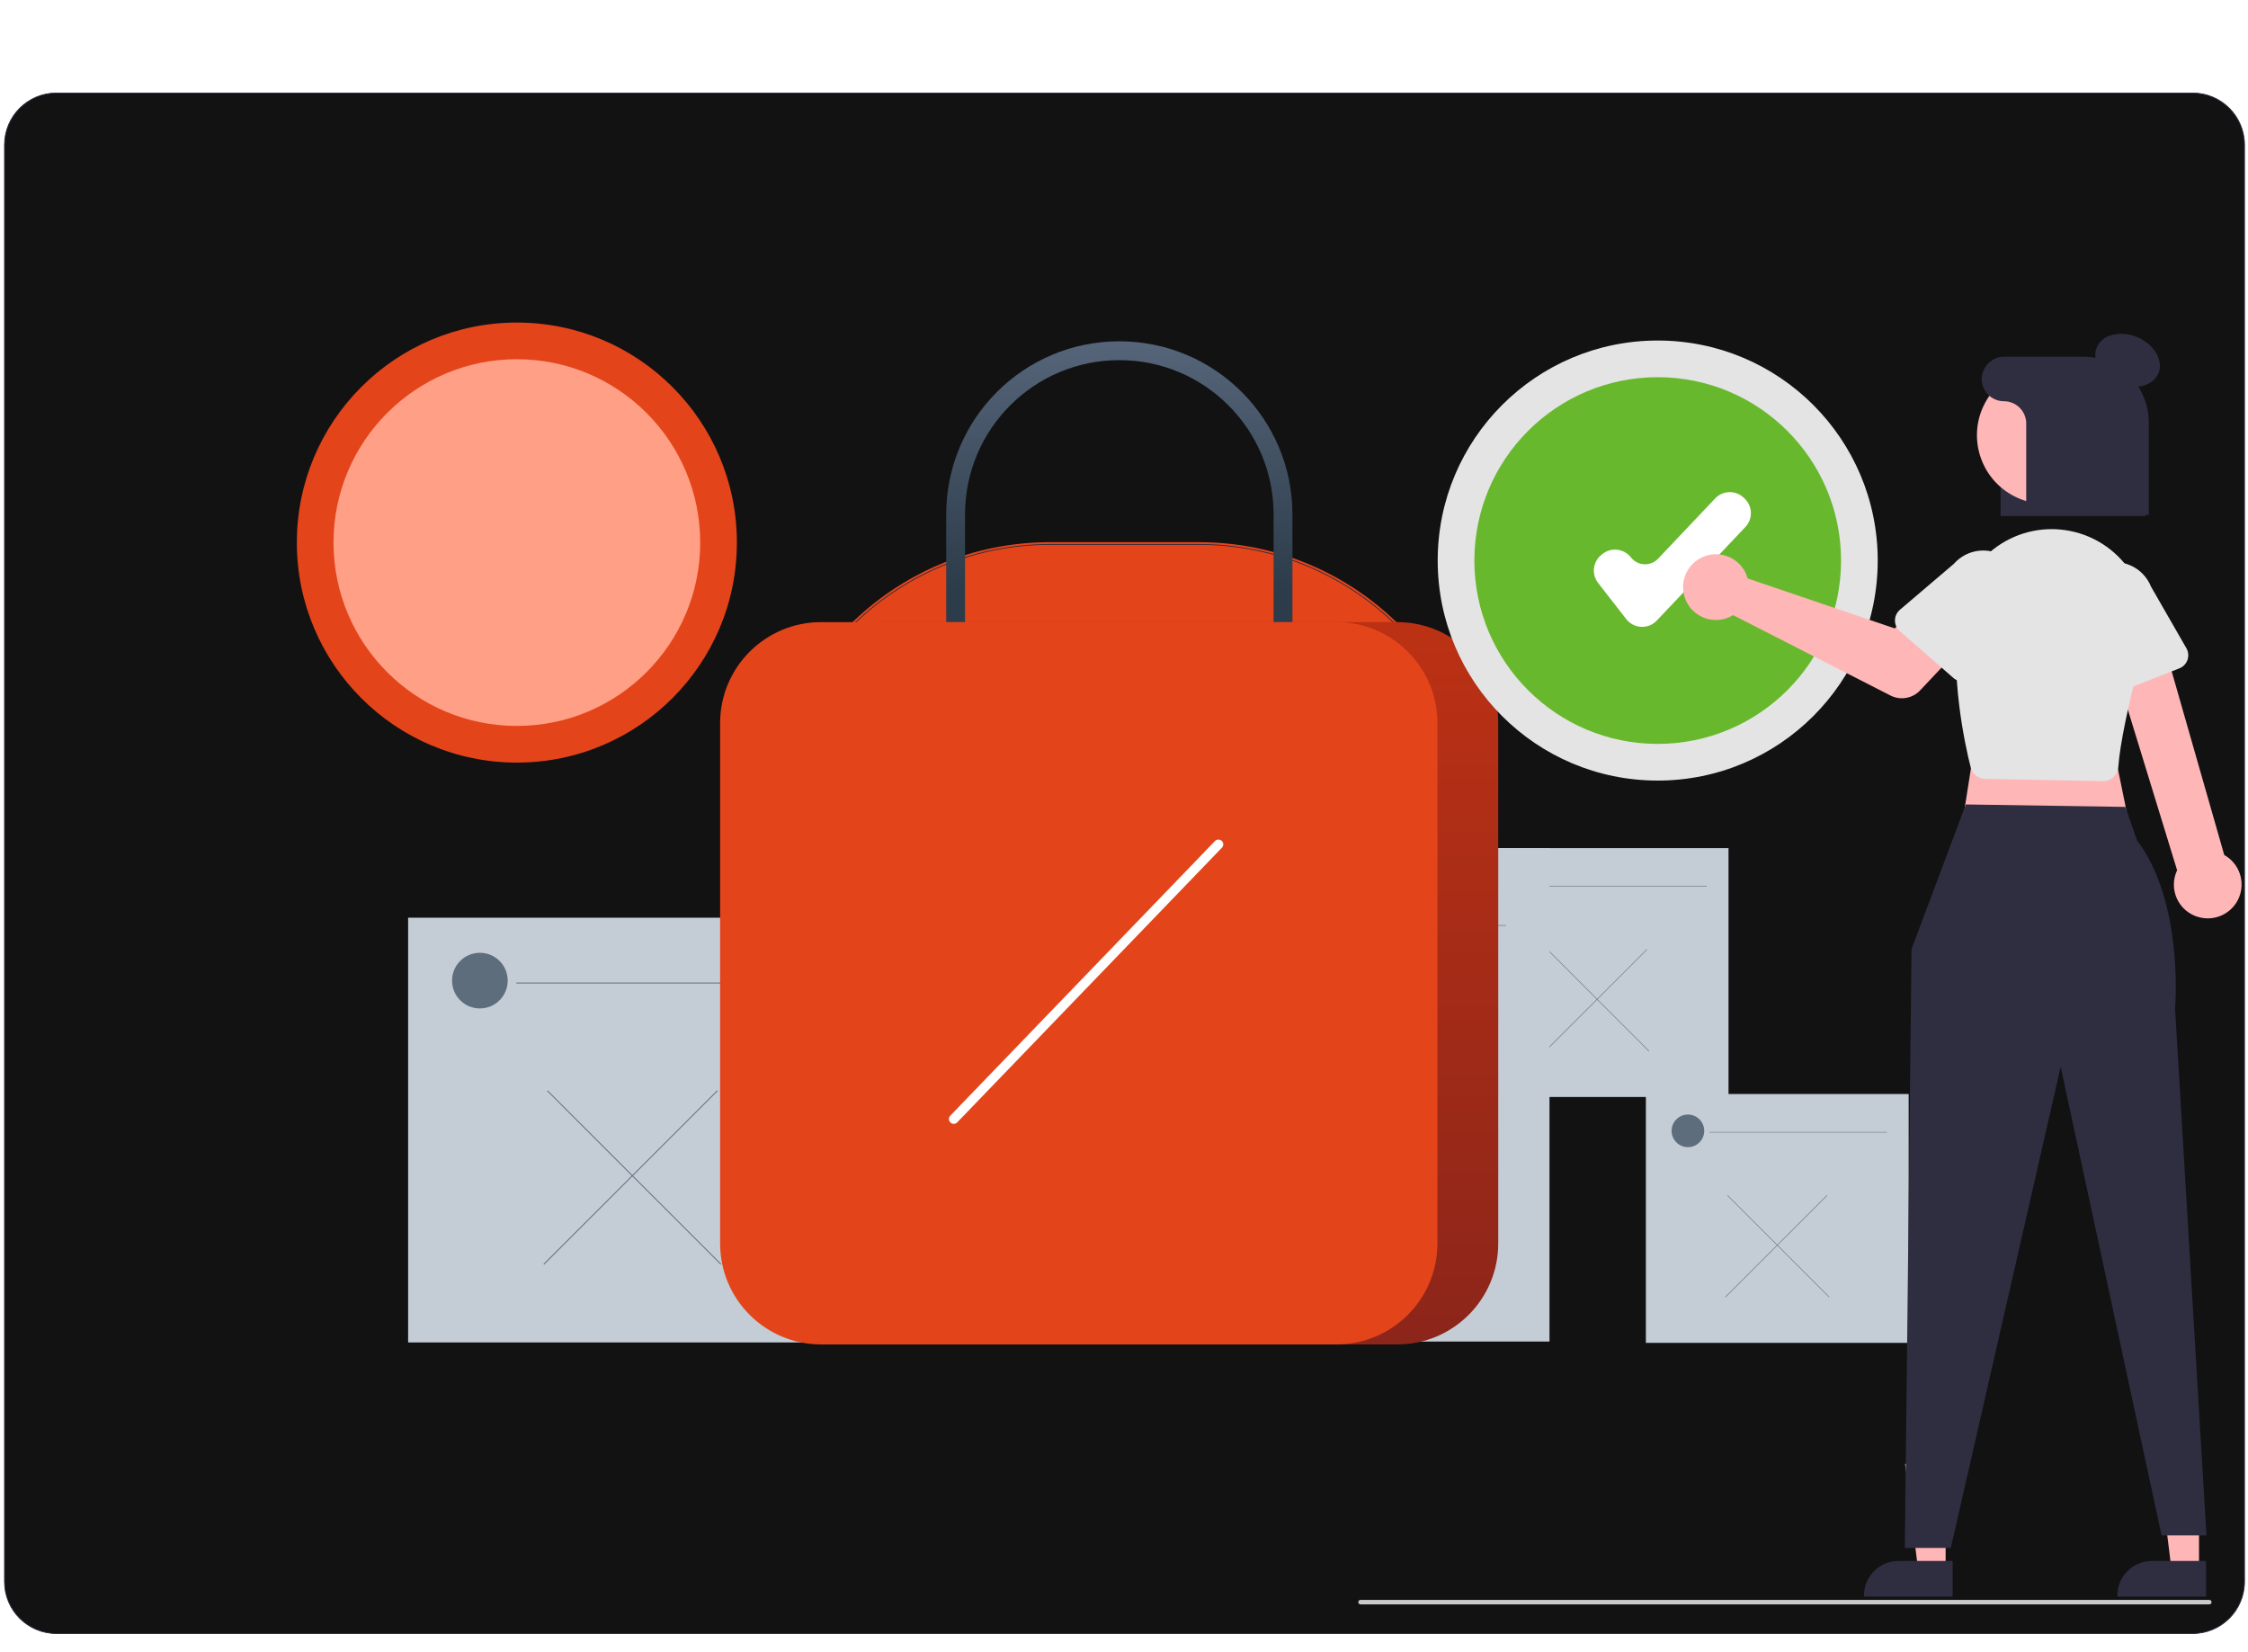 <svg width="2802" height="2059" viewBox="0 0 2802 2059" fill="none" xmlns="http://www.w3.org/2000/svg">
<g clip-path="url(#clip0_252_116)">
<path d="M2732.94 115.918H70.314C34.579 115.918 5.61 144.883 5.61 180.613V1971.2C5.61 2006.93 34.579 2035.9 70.314 2035.9H2732.94C2768.68 2035.9 2797.65 2006.93 2797.65 1971.2V180.613C2797.65 144.883 2768.68 115.918 2732.94 115.918Z" fill="#121213" stroke="#282B3F"/>
<g filter="url(#filter0_f_252_116)">
<path d="M1494.39 675.707H1308.87C1113.44 675.707 955.015 834.108 955.015 1029.51C955.015 1224.9 1113.44 1383.31 1308.87 1383.31H1494.39C1689.82 1383.31 1848.25 1224.9 1848.25 1029.51C1848.25 834.108 1689.82 675.707 1494.39 675.707Z" fill="#E4441A"/>
<path d="M1494.39 678.52H1308.87C1114.99 678.52 957.829 835.662 957.829 1029.51C957.829 1223.35 1114.99 1380.49 1308.87 1380.49H1494.39C1688.27 1380.49 1845.43 1223.35 1845.43 1029.51C1845.43 835.662 1688.27 678.52 1494.39 678.52Z" stroke="#282B3F"/>
</g>
<path d="M508.698 1143.75H1067.73V1673.11H508.698V1143.75Z" fill="#C4CCD5"/>
<path d="M598.137 1256.83C617.291 1256.83 632.819 1241.31 632.819 1222.16C632.819 1203.01 617.291 1187.48 598.137 1187.48C578.983 1187.48 563.455 1203.01 563.455 1222.16C563.455 1241.31 578.983 1256.83 598.137 1256.83Z" fill="#5E6D7C"/>
<path d="M643.616 1225.17H1021.26M677.831 1575.69L894.142 1359.4M898.593 1575.69L682.282 1359.4" stroke="#5E6D7C" stroke-width="1.118"/>
<path d="M2051.49 1363.46H2379.04V1673.62H2051.49V1363.46Z" fill="#C4CCD5"/>
<path d="M2103.89 1429.71C2115.12 1429.71 2124.21 1420.61 2124.21 1409.39C2124.21 1398.17 2115.12 1389.07 2103.89 1389.07C2092.67 1389.07 2083.57 1398.17 2083.57 1409.39C2083.57 1420.61 2092.67 1429.71 2103.89 1429.71Z" fill="#5E6D7C"/>
<path d="M2130.54 1411.16H2351.81M2150.59 1616.54L2277.33 1489.81M2279.94 1616.54L2153.2 1489.81" stroke="#5E6D7C" stroke-width="0.655"/>
<path d="M1826.94 1057.02H2154.49V1367.18H1826.94V1057.02Z" fill="#C4CCD5"/>
<path d="M1879.34 1123.27C1890.57 1123.27 1899.67 1114.17 1899.67 1102.95C1899.67 1091.73 1890.57 1082.63 1879.34 1082.63C1868.12 1082.63 1859.02 1091.73 1859.02 1102.95C1859.02 1114.17 1868.12 1123.27 1879.34 1123.27Z" fill="#5E6D7C"/>
<path d="M1905.99 1104.72H2127.26M1926.04 1310.09L2052.78 1183.37M2055.39 1310.09L1928.65 1183.37" stroke="#5E6D7C" stroke-width="0.655"/>
<g filter="url(#filter1_d_252_116)">
<path d="M1277.44 1057.02H1926.89V1671.99H1277.44V1057.02Z" fill="#C4CCD5"/>
<path d="M1381.35 1188.38C1403.6 1188.38 1421.64 1170.35 1421.64 1148.1C1421.64 1125.85 1403.6 1107.81 1381.35 1107.81C1359.09 1107.81 1341.06 1125.85 1341.06 1148.1C1341.06 1170.35 1359.09 1188.38 1381.35 1188.38Z" fill="#5E6D7C"/>
<path d="M1434.18 1153.41H1872.9M1475.21 1560.08L1726.51 1308.82M1729.12 1560.08L1477.82 1308.82" stroke="#5E6D7C" stroke-width="0.655"/>
</g>
<path d="M1599.2 641.119C1599.2 528.444 1507.85 437.104 1395.16 437.104C1282.47 437.104 1191.12 528.444 1191.12 641.119V969.619C1191.12 1082.29 1282.47 1173.63 1395.16 1173.63C1507.85 1173.63 1599.2 1082.29 1599.2 969.619V641.119Z" stroke="url(#paint0_linear_252_116)" stroke-width="23.484"/>
<path d="M1741.62 775.359H1099.26C1029.76 775.359 973.414 831.693 973.414 901.183V1549.77C973.414 1619.26 1029.76 1675.59 1099.26 1675.59H1741.62C1811.12 1675.59 1867.46 1619.26 1867.46 1549.77V901.183C1867.46 831.693 1811.12 775.359 1741.62 775.359Z" fill="url(#paint1_linear_252_116)"/>
<path d="M1665.79 775.359H1023.43C953.932 775.359 897.591 831.693 897.591 901.183V1549.77C897.591 1619.26 953.932 1675.59 1023.43 1675.59H1665.79C1735.3 1675.59 1791.64 1619.26 1791.64 1549.77V901.183C1791.64 831.693 1735.3 775.359 1665.79 775.359Z" fill="#E4441A"/>
<path d="M1188.79 1394.67L1518.71 1052.35" stroke="white" stroke-width="12" stroke-linecap="round"/>
<path d="M2753.82 1999.55H1695.78C1695.04 1999.55 1694.33 1999.26 1693.81 1998.74C1693.29 1998.22 1693 1997.51 1693 1996.78C1693 1996.04 1693.29 1995.33 1693.81 1994.81C1694.33 1994.29 1695.04 1994 1695.78 1994H2753.82C2754.55 1994 2755.26 1994.29 2755.78 1994.81C2756.3 1995.33 2756.59 1996.04 2756.59 1996.78C2756.59 1997.51 2756.3 1998.22 2755.78 1998.74C2755.26 1999.26 2754.55 1999.55 2753.82 1999.55Z" fill="#CACACA"/>
<path d="M644.24 950.437C795.699 950.437 918.48 827.665 918.48 676.219C918.48 524.772 795.699 402 644.24 402C492.781 402 370 524.772 370 676.219C370 827.665 492.781 950.437 644.24 950.437Z" fill="#E4441A"/>
<path d="M644.24 904.734C770.456 904.734 872.774 802.424 872.774 676.219C872.774 550.013 770.456 447.703 644.24 447.703C518.025 447.703 415.707 550.013 415.707 676.219C415.707 802.424 518.025 904.734 644.24 904.734Z" fill="#FF9F86"/>
<g clip-path="url(#clip1_252_116)">
<path d="M2066.24 972.836C2217.7 972.836 2340.48 850.064 2340.48 698.617C2340.48 547.17 2217.7 424.398 2066.24 424.398C1914.78 424.398 1792 547.17 1792 698.617C1792 850.064 1914.78 972.836 2066.24 972.836Z" fill="#E4E4E4"/>
<path d="M2066.24 927.132C2192.46 927.132 2294.77 824.823 2294.77 698.617C2294.77 572.411 2192.46 470.102 2066.24 470.102C1940.02 470.102 1837.71 572.411 1837.71 698.617C1837.71 824.823 1940.02 927.132 2066.24 927.132Z" fill="#68B82D"/>
<path d="M2046.82 781.254C2046.41 781.254 2046 781.244 2045.59 781.224C2041.98 781.05 2038.45 780.096 2035.23 778.427C2032.02 776.759 2029.21 774.416 2026.99 771.559L1991.93 726.491C1987.85 721.231 1986.02 714.567 1986.85 707.96C1987.68 701.354 1991.09 695.344 1996.34 691.251L1997.6 690.269C2002.86 686.188 2009.53 684.359 2016.13 685.185C2022.74 686.01 2028.75 689.422 2032.85 694.673C2034.82 697.213 2037.32 699.296 2040.18 700.78C2043.03 702.264 2046.18 703.114 2049.39 703.27C2052.61 703.427 2055.82 702.887 2058.8 701.688C2061.79 700.489 2064.48 698.659 2066.69 696.323L2137.88 621.19C2140.14 618.795 2142.86 616.871 2145.87 615.527C2148.89 614.183 2152.13 613.446 2155.43 613.357C2158.73 613.268 2162.01 613.829 2165.09 615.008C2168.17 616.188 2170.99 617.963 2173.38 620.231L2174.54 621.332C2179.38 625.913 2182.2 632.226 2182.38 638.884C2182.56 645.541 2180.08 651.998 2175.5 656.832L2065.05 773.411C2062.7 775.889 2059.88 777.863 2056.74 779.211C2053.61 780.559 2050.23 781.254 2046.82 781.254Z" fill="white"/>
<path d="M2674.14 643.091H2493.63V486.121C2493.82 476.401 2497.85 467.152 2504.84 460.401C2511.84 453.649 2521.23 449.947 2530.95 450.104H2590.95C2636.82 450.104 2674.14 486.125 2674.14 530.399V643.091Z" fill="#2F2E41"/>
<path d="M2740.96 1956.62L2706.7 1956.61L2690.4 1824.45L2740.97 1824.45L2740.96 1956.62Z" fill="#FFB6B6"/>
<path d="M2749.7 1989.83L2639.21 1989.83V1988.43C2639.21 1977.02 2643.74 1966.09 2651.81 1958.02C2659.88 1949.96 2670.81 1945.43 2682.22 1945.43L2749.71 1945.43L2749.7 1989.83Z" fill="#2F2E41"/>
<path d="M2425.12 1956.62L2390.85 1956.61L2374.55 1824.45L2425.13 1824.45L2425.12 1956.62Z" fill="#FFB6B6"/>
<path d="M2433.86 1989.83L2323.37 1989.83V1988.43C2323.37 1977.02 2327.9 1966.09 2335.97 1958.02C2344.03 1949.96 2354.97 1945.43 2366.38 1945.43L2433.86 1945.43L2433.86 1989.83Z" fill="#2F2E41"/>
<path d="M2466.5 894.852L2444.14 1037.39L2656.56 1040.18L2628.61 903.237L2466.5 894.852Z" fill="#FFB6B6"/>
<path d="M2450.3 1002.59L2382.64 1182.72L2374.26 1929.23H2431.56L2568.52 1329.45L2694.29 1913.58H2750.2L2711.06 1256.79C2711.06 1256.79 2722.6 1124.96 2663.55 1047.17L2649.17 1005.65L2450.3 1002.59Z" fill="#2F2E41"/>
<path d="M2740.51 1143.01C2734.59 1141.4 2729.11 1138.51 2724.43 1134.55C2719.75 1130.59 2716 1125.65 2713.44 1120.08C2710.88 1114.51 2709.57 1108.45 2709.6 1102.32C2709.64 1096.19 2711.02 1090.14 2713.64 1084.6L2623.27 789.997L2689.74 776.822L2772.39 1065.59C2781.41 1070.62 2788.26 1078.78 2791.66 1088.52C2795.06 1098.27 2794.77 1108.92 2790.84 1118.46C2786.91 1128.01 2779.62 1135.78 2770.34 1140.3C2761.06 1144.83 2750.45 1145.79 2740.51 1143.01Z" fill="#FFB6B6"/>
<path d="M2620.92 973.57L2474.48 970.744C2470.3 970.655 2466.26 969.196 2462.98 966.592C2459.7 963.987 2457.37 960.381 2456.34 956.324C2448.49 925.246 2431.22 844.254 2440.38 763.586C2442.19 747.959 2447.11 732.853 2454.86 719.162C2462.61 705.471 2473.03 693.474 2485.49 683.879C2497.96 674.284 2512.23 667.287 2527.45 663.302C2542.67 659.317 2558.53 658.425 2574.1 660.678C2590.53 663.029 2606.27 668.826 2620.29 677.689C2634.32 686.552 2646.32 698.28 2655.49 712.104C2664.67 725.928 2670.81 741.536 2673.53 757.903C2676.25 774.27 2675.48 791.027 2671.26 807.074C2652.83 877.066 2642.42 927.139 2640.32 955.906C2640.01 960.065 2638.34 964.008 2635.58 967.133C2632.82 970.257 2629.11 972.392 2625.02 973.21C2623.8 973.451 2622.56 973.574 2621.32 973.574C2621.19 973.575 2621.05 973.573 2620.92 973.57Z" fill="#E4E4E4"/>
<path d="M2176.12 714.796C2177 716.768 2177.72 718.807 2178.28 720.894L2361.57 783.172L2396.99 752.234L2450.67 799.577L2393.29 860.44C2388.66 865.356 2382.55 868.637 2375.9 869.789C2369.24 870.941 2362.38 869.902 2356.37 866.829L2160.24 766.653C2153.14 771.004 2144.89 773.092 2136.59 772.64C2128.28 772.188 2120.3 769.217 2113.72 764.123C2107.15 759.029 2102.27 752.053 2099.76 744.123C2097.24 736.193 2097.2 727.684 2099.63 719.729C2102.07 711.774 2106.87 704.749 2113.4 699.589C2119.93 694.429 2127.87 691.378 2136.17 690.843C2144.48 690.307 2152.75 692.312 2159.88 696.591C2167.02 700.87 2172.68 707.219 2176.12 714.796Z" fill="#FFB6B6"/>
<path d="M2361.95 773.239C2361.97 770.716 2362.53 768.224 2363.59 765.936C2364.66 763.648 2366.2 761.616 2368.12 759.98L2435.24 702.817C2443.73 693.085 2455.73 687.119 2468.62 686.226C2481.51 685.334 2494.22 689.588 2503.97 698.056C2513.73 706.524 2519.72 718.514 2520.65 731.397C2521.57 744.28 2517.35 757.004 2508.91 766.777L2461.11 841.193C2459.75 843.317 2457.94 845.122 2455.82 846.485C2453.69 847.848 2451.3 848.737 2448.8 849.091C2446.3 849.446 2443.76 849.258 2441.34 848.54C2438.92 847.822 2436.68 846.591 2434.78 844.93L2367.96 786.575C2366.06 784.916 2364.54 782.865 2363.5 780.564C2362.46 778.262 2361.94 775.764 2361.95 773.239Z" fill="#E4E4E4"/>
<path d="M2619.22 864.622C2616.99 863.447 2615.04 861.804 2613.49 859.805C2611.95 857.806 2610.86 855.498 2610.29 853.039L2590.45 767.147C2585.73 755.128 2585.96 741.726 2591.1 729.879C2596.24 718.032 2605.87 708.707 2617.88 703.95C2629.89 699.192 2643.29 699.39 2655.15 704.501C2667.01 709.611 2676.37 719.216 2681.16 731.209L2725.21 807.897C2726.47 810.085 2727.24 812.519 2727.47 815.032C2727.7 817.546 2727.39 820.079 2726.55 822.461C2725.72 824.843 2724.38 827.016 2722.63 828.833C2720.87 830.65 2718.75 832.069 2716.4 832.992L2633.83 865.428C2631.48 866.352 2628.96 866.759 2626.44 866.62C2623.92 866.48 2621.46 865.799 2619.22 864.622Z" fill="#E4E4E4"/>
<path d="M2690.26 465.443C2697.04 449.572 2685.38 429.378 2664.22 420.339C2643.05 411.3 2620.4 416.838 2613.62 432.709C2606.84 448.579 2618.5 468.773 2639.66 477.812C2660.83 486.852 2683.48 481.313 2690.26 465.443Z" fill="#2F2E41"/>
<path d="M2624.61 583.414C2647.25 542.002 2632.03 490.08 2590.61 467.442C2549.2 444.804 2497.27 460.024 2474.63 501.435C2451.99 542.847 2467.21 594.769 2508.63 617.407C2550.04 640.045 2601.97 624.825 2624.61 583.414Z" fill="#FFB6B6"/>
<path d="M2596.5 444.551H2498.75C2491.58 444.458 2484.65 447.078 2479.33 451.885C2474.01 456.693 2470.71 463.331 2470.09 470.471C2469.83 474.264 2470.36 478.07 2471.64 481.651C2472.92 485.232 2474.92 488.512 2477.52 491.289C2480.12 494.066 2483.26 496.279 2486.74 497.793C2490.23 499.306 2493.99 500.087 2497.8 500.087C2505.16 500.087 2512.23 503.013 2517.43 508.22C2522.64 513.428 2525.57 520.49 2525.57 527.855V641.703H2678.3V526.346C2678.3 515.605 2676.19 504.968 2672.08 495.045C2667.97 485.121 2661.94 476.104 2654.34 468.508C2646.75 460.913 2637.73 454.888 2627.81 450.777C2617.88 446.667 2607.24 444.551 2596.5 444.551Z" fill="#2F2E41"/>
</g>
</g>
<defs>
<filter id="filter0_f_252_116" x="835.015" y="555.707" width="1133.23" height="947.598" filterUnits="userSpaceOnUse" color-interpolation-filters="sRGB">
<feFlood flood-opacity="0" result="BackgroundImageFix"/>
<feBlend mode="normal" in="SourceGraphic" in2="BackgroundImageFix" result="shape"/>
<feGaussianBlur stdDeviation="60" result="effect1_foregroundBlur_252_116"/>
</filter>
<filter id="filter1_d_252_116" x="1277.44" y="1052.54" width="658.393" height="623.919" filterUnits="userSpaceOnUse" color-interpolation-filters="sRGB">
<feFlood flood-opacity="0" result="BackgroundImageFix"/>
<feColorMatrix in="SourceAlpha" type="matrix" values="0 0 0 0 0 0 0 0 0 0 0 0 0 0 0 0 0 0 127 0" result="hardAlpha"/>
<feOffset dx="4.473"/>
<feGaussianBlur stdDeviation="2.237"/>
<feComposite in2="hardAlpha" operator="out"/>
<feColorMatrix type="matrix" values="0 0 0 0 0 0 0 0 0 0 0 0 0 0 0 0 0 0 0.25 0"/>
<feBlend mode="normal" in2="BackgroundImageFix" result="effect1_dropShadow_252_116"/>
<feBlend mode="normal" in="SourceGraphic" in2="effect1_dropShadow_252_116" result="shape"/>
</filter>
<linearGradient id="paint0_linear_252_116" x1="1395.17" y1="371.047" x2="1395.17" y2="816.426" gradientUnits="userSpaceOnUse">
<stop stop-color="#5D6C81"/>
<stop offset="0.816" stop-color="#2C3C4A"/>
</linearGradient>
<linearGradient id="paint1_linear_252_116" x1="1420.44" y1="775.359" x2="1420.44" y2="1675.6" gradientUnits="userSpaceOnUse">
<stop stop-color="#BC3114"/>
<stop offset="1" stop-color="#8C251A"/>
</linearGradient>
<clipPath id="clip0_252_116">
<rect width="2802" height="2059" fill="white"/>
</clipPath>
<clipPath id="clip1_252_116">
<rect width="2005" height="1578" fill="white" transform="translate(1792 416)"/>
</clipPath>
</defs>
</svg>
